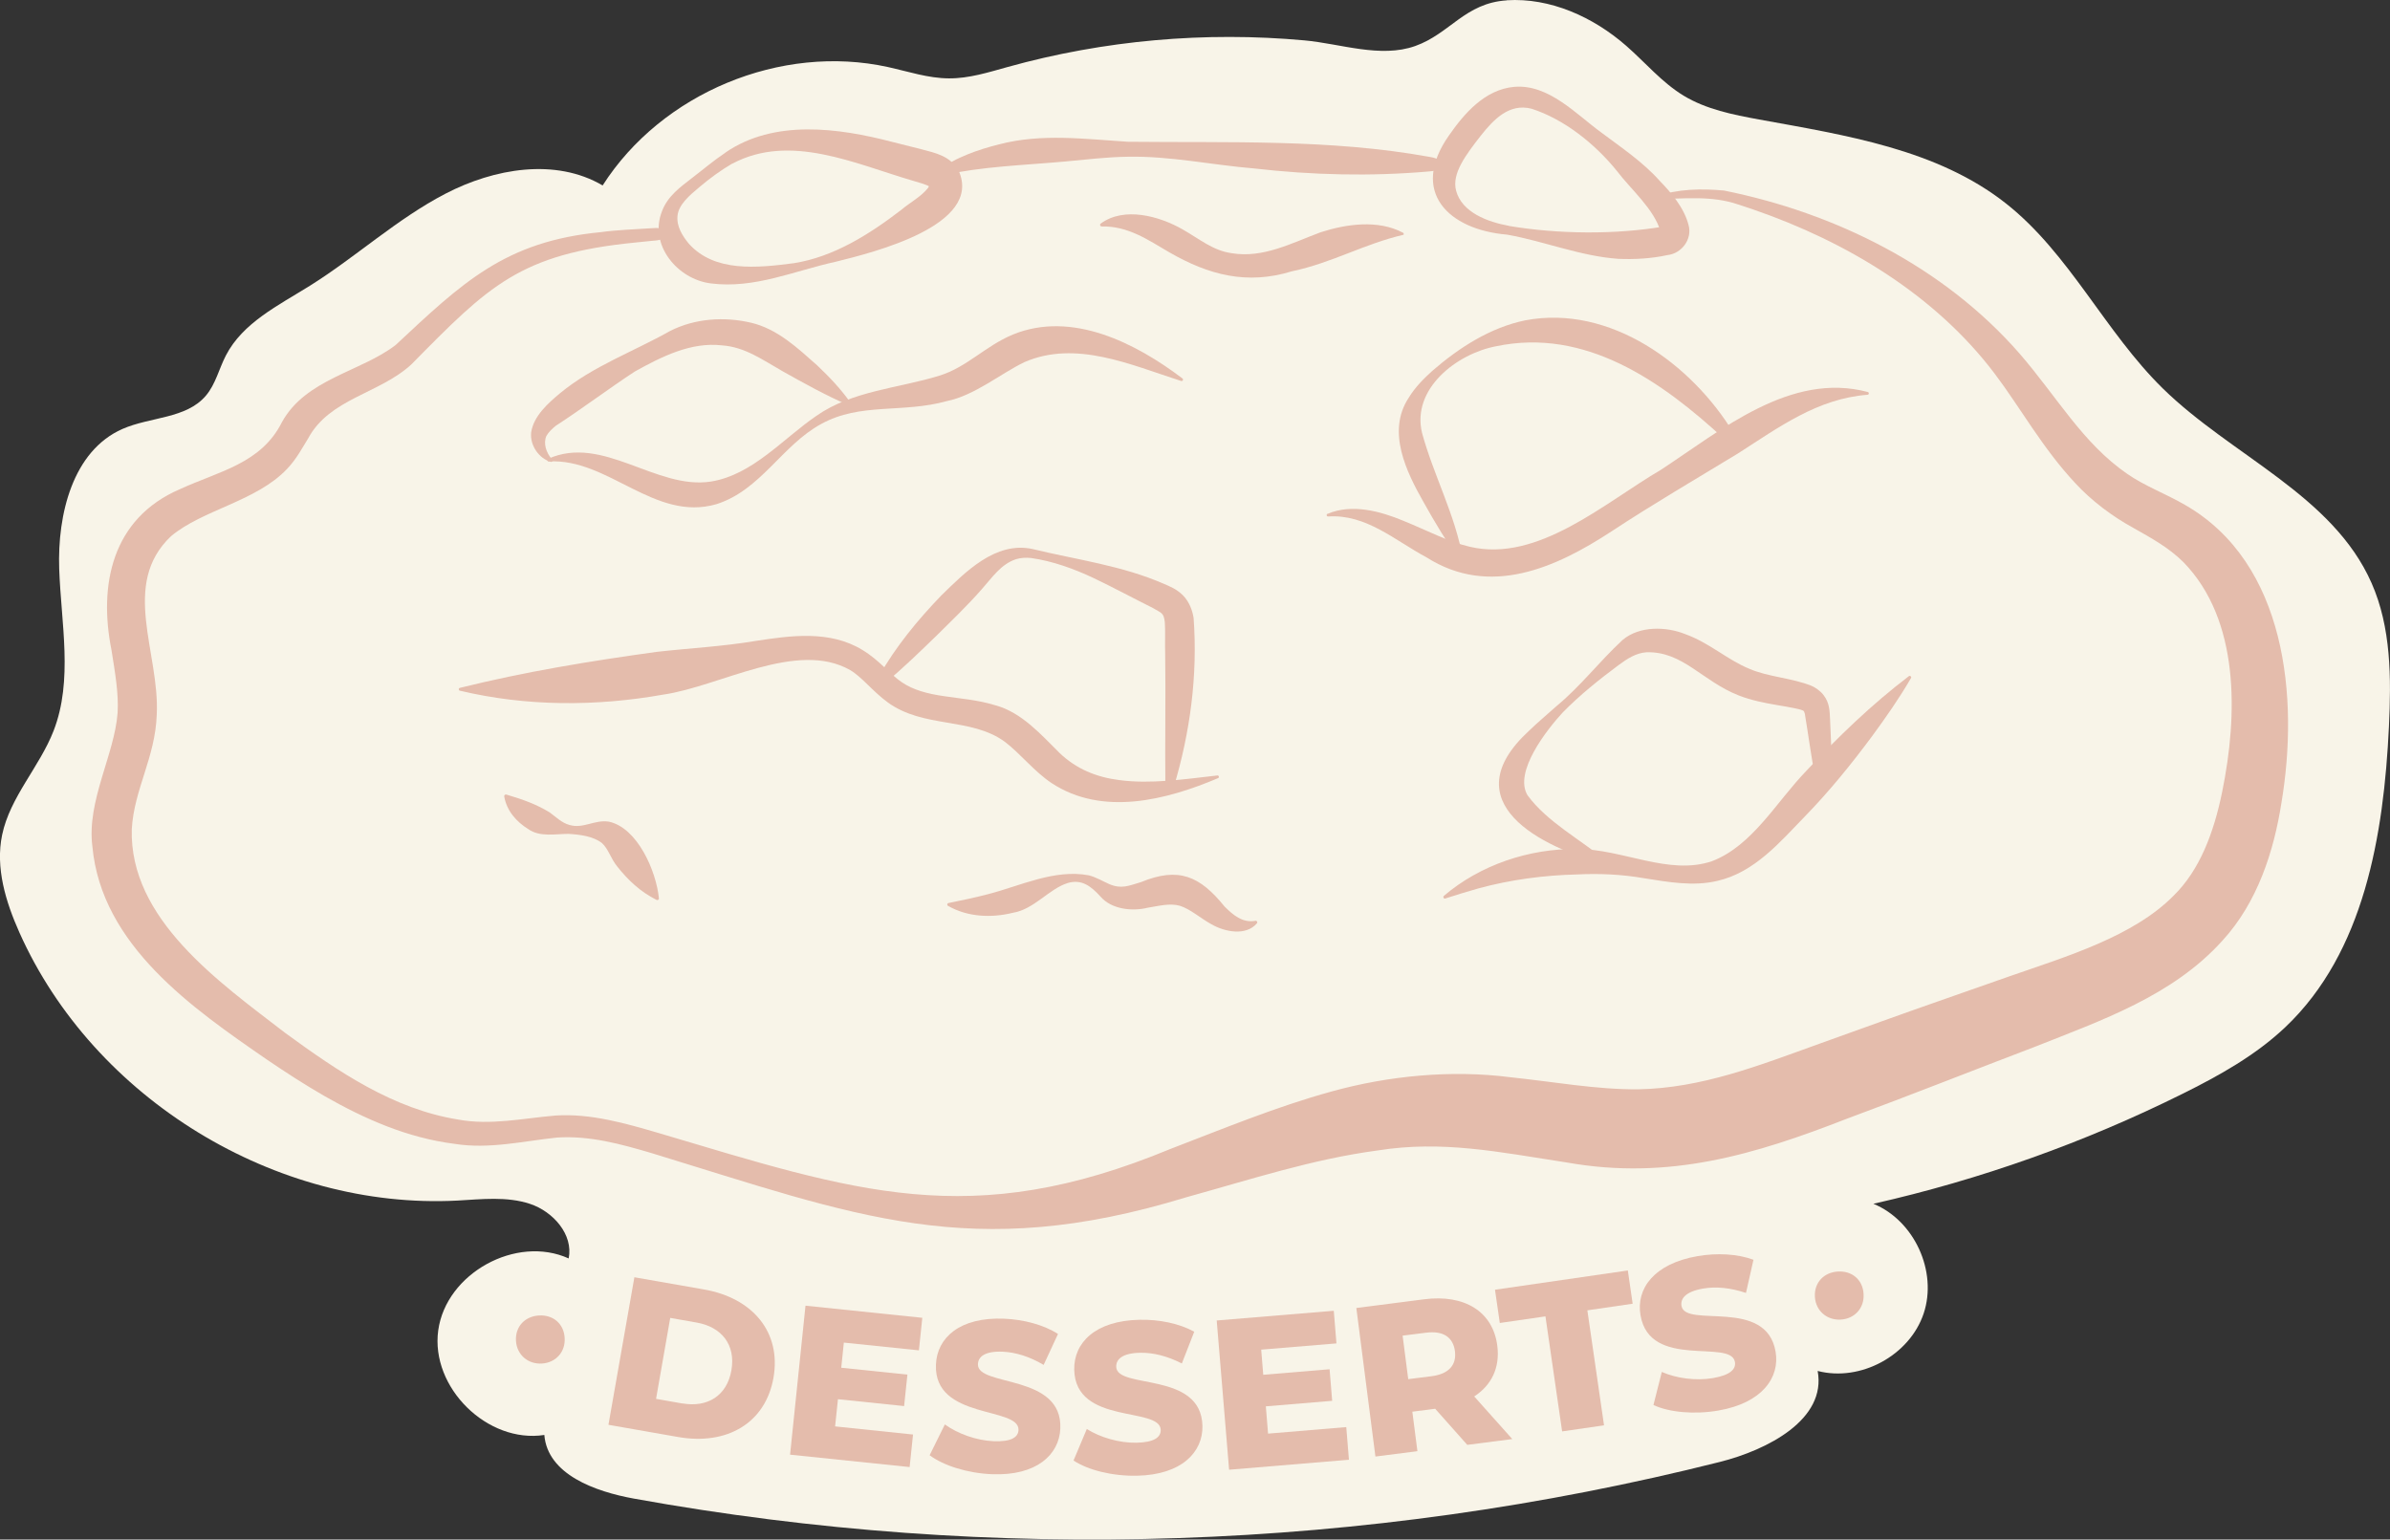 <?xml version="1.0" encoding="UTF-8"?>
<svg id="Calque_2" data-name="Calque 2" xmlns="http://www.w3.org/2000/svg" viewBox="0 0 268.05 172.68">
  <rect x="0" y="0" width="268.05" height="172.68" fill="#333333" stroke="none"/>
  <defs>
    <style>
      .cls-1 {
        fill: #e4bcac;
      }

      .cls-1, .cls-2 {
        stroke-width: 0px;
      }

      .cls-2 {
        fill: #f8f4e8;
      }
    </style>
  </defs>
  <g id="Calque_2-2" data-name="Calque 2">
    <g>
      <path class="cls-2" d="M168.98.03c4.89-.31,9.7,1.87,13.4,5.1,2.14,1.87,4,4.11,6.43,5.59,2.55,1.55,5.54,2.14,8.47,2.68,9.7,1.77,19.97,3.32,27.71,9.43,7.13,5.63,11.09,14.38,17.58,20.74,7.7,7.55,19.06,11.95,23.41,21.82,2.21,5,2.21,10.66,1.95,16.12-.58,12.17-2.77,25.3-11.61,33.69-3.34,3.17-7.42,5.44-11.55,7.49-11.01,5.47-22.67,9.62-34.66,12.33,4.59,1.88,7.21,7.59,5.64,12.3s-7.09,7.7-11.89,6.45c1.01,5.45-5.62,8.86-10.99,10.21-39.68,9.99-81.5,11.4-121.76,4.11-4.37-.79-9.7-2.71-10.06-7.14-6.39.98-12.78-5.33-11.9-11.73.88-6.4,8.74-10.74,14.63-8.07.54-2.68-1.74-5.26-4.34-6.12s-5.41-.52-8.15-.37c-20.37,1.06-40.79-11.43-49.11-30.06-1.54-3.45-2.71-7.27-1.94-10.96.89-4.26,4.19-7.61,5.77-11.67,2.21-5.69.84-12.05.63-18.16s1.51-13.24,7.1-15.7c3.12-1.37,7.15-1.13,9.35-3.73,1.09-1.28,1.47-3.01,2.24-4.5,1.89-3.68,5.9-5.63,9.41-7.82,5.21-3.26,9.78-7.51,15.23-10.34,5.45-2.83,12.32-4.03,17.62-.92,6.62-10.37,19.99-15.92,32-13.28,2.27.5,4.51,1.26,6.83,1.27,2.25.02,4.44-.68,6.61-1.28,10.79-3,22.13-4,33.28-2.98,4.05.37,8.52,2.02,12.42.63S164.31.33,169.01.04h-.03Z"/>
      <g>
        <g>
          <path class="cls-1" d="M74.98,26.33c-.59.59-1.21.64-1.84.68l-1.86.19c-12.94,1.27-16.43,4.82-25.14,13.67-3.61,3.32-9.17,3.81-11.59,8.32-.63,1-1.25,2.24-2.34,3.39-3.46,3.67-9.47,4.57-13.04,7.57-5.69,5.42-1.24,13.05-1.59,20.01-.17,4.83-2.54,8.35-2.8,12.83-.29,10.1,9.79,17.16,17.24,22.89,5.92,4.32,12.09,8.52,19.35,9.69,3.69.68,7.24-.14,10.97-.45,3.92-.25,7.85.89,11.48,1.95,22.13,6.57,34.99,11.12,57.47,1.79,5.8-2.22,11.85-4.73,18.03-6.43,6.41-1.78,13.47-2.45,20.03-1.61,4.9.51,9.67,1.4,14.41,1.36,7.08-.14,13.36-2.61,20.29-5.11,4.72-1.69,9.44-3.41,14.18-5.06l7.1-2.49c6.4-2.23,13.95-4.47,18.48-9.09,2.89-2.84,4.48-7.01,5.42-11.63,1.75-8.58,1.99-19.25-4.36-25.76-1.65-1.63-3.54-2.66-5.64-3.85-2.3-1.25-4.68-3.04-6.48-5-3.71-3.97-6.14-8.45-9.06-12.31-6.67-8.81-16.6-14.77-26.99-18.36l-1.77-.59c-2.97-1.02-6.05-.64-9.13-.59-.17,0-.2-.26-.05-.31,2.43-.85,5.05-.89,7.6-.66,12.5,2.52,24.62,8.53,33.13,18.26,4.23,4.88,7.09,10.07,12.1,13.52,1.96,1.37,4.27,2.2,6.46,3.47,11.42,6.53,12.79,21.72,10.84,33.39-.85,5.47-2.7,11.22-6.62,15.49-5.59,6.21-13.59,8.95-21.01,11.9-6.88,2.62-14.24,5.54-21.09,8.07-10.34,4.03-19.98,6.95-31.42,4.92-7.67-1.18-13.97-2.51-21.24-1.35-7.33.98-14.15,3.23-21.42,5.24-24.2,7.41-37.08,2.06-59.92-4.92-3.55-1.05-7.02-2-10.67-1.77-3.75.39-7.62,1.33-11.49.71-2.63-.33-5.18-1.03-7.61-1.97-4.87-1.89-9.26-4.64-13.45-7.48-8.32-5.74-18.56-12.8-19.58-23.92-.65-5.07,2.48-10.28,2.83-14.97.13-2.15-.28-4.5-.68-7.01-1.47-7.33.03-14.79,7.66-18.08,4.36-2.01,9.12-2.86,11.45-7.52,2.69-4.87,8.84-5.64,12.75-8.65,7.45-6.95,12.24-11.63,23-12.66,1.8-.25,3.86-.32,5.68-.44.63-.05,1.26-.08,1.92.42.1.08.11.23.02.31h-.01Z"/>
          <path class="cls-1" d="M105.41,19.4c.74-1.16,1.98-1.59,3.12-2.09,1.16-.47,2.33-.82,3.53-1.12,4.76-1.25,9.64-.59,14.43-.29,11.29.13,22.65-.33,33.81,1.69.59.09,1.18.26,1.77.74.08.07.1.19.03.28-.59.46-1.23.58-1.83.62-6.54.57-13.14.41-19.65-.34-4.72-.39-9.4-1.41-14.15-1.31-2.37.03-4.74.33-7.07.54-4.67.42-9.2.54-13.83,1.56-.15.04-.26-.16-.15-.27h-.01Z"/>
          <path class="cls-1" d="M56.79,89.12c1.87.56,3.28,1.05,4.84,1.99.67.48,1.38,1.2,2.24,1.42,1.54.46,2.81-.62,4.42-.37,3.19.68,5.31,5.52,5.61,8.6.02.14-.14.24-.26.18-1.87-.94-3.21-2.25-4.36-3.68-.83-1.01-1-1.99-1.77-2.7-.98-.77-2.5-.96-3.78-1.03-1.42,0-3.19.39-4.49-.54-1.33-.82-2.41-2.05-2.69-3.66-.02-.13.11-.25.24-.21h0Z"/>
          <path class="cls-1" d="M106.37,101.29c1.31-.26,3.17-.66,4.42-.99,3.61-.92,7.47-2.85,11.33-2.12.87.23,1.61.69,2.28.98,1.38.59,2.19.19,3.57-.22,4.22-1.74,6.61-.68,9.37,2.74.94.93,2,1.87,3.47,1.6.14-.04.26.15.17.27-1.23,1.47-3.64.97-5.11.12-1.26-.69-2.36-1.71-3.56-2.08-1.12-.31-2.33.02-3.62.23-1.67.41-4.01.2-5.26-1.25-1.05-1.16-2.11-1.99-3.67-1.53-2.11.65-3.78,2.96-6.16,3.34-2.41.6-5.1.48-7.28-.78-.13-.07-.1-.28.05-.31h0Z"/>
          <path class="cls-1" d="M161.93,100.49c4.07-3.48,9.59-5.33,14.94-5.26,5.08-.02,10.28,3,15.12,1.37,4.57-1.74,7.25-6.69,10.61-10.15,3.57-3.82,7.31-7.43,11.49-10.61.13-.1.33.07.24.21-1.33,2.29-2.83,4.43-4.37,6.53-2.33,3.14-4.78,6.16-7.5,8.96-2.81,2.89-5.67,6.31-9.84,7.26-2.7.65-5.54.13-8.2-.29-2.6-.45-5.06-.55-7.53-.43-3.72.09-7.46.58-11.09,1.57-1.23.34-2.45.73-3.71,1.13-.15.06-.29-.17-.16-.27h0v-.02Z"/>
          <path class="cls-1" d="M51.55,77.16c7.38-1.83,14.62-3.01,22.07-4.04,3.69-.42,7.37-.6,11.13-1.23,3.91-.6,8.3-1.23,11.97,1.01,1.91,1.15,3.1,2.74,4.42,3.62,1.28.88,2.91,1.3,4.71,1.56,1.79.28,3.75.4,5.79,1.03,2.96.8,5.16,3.33,7.21,5.36,1.86,1.77,4.09,2.7,6.7,3.03,3.49.46,7.23-.09,10.98-.52.17-.03.25.24.08.3-5.78,2.45-12.95,4.31-18.66.56-1.97-1.31-3.47-3.28-5.27-4.65-3.82-2.77-9.1-1.47-13.13-4.42-1.75-1.29-2.86-2.82-4.2-3.61-5.96-3.4-14.59,1.83-20.96,2.75-7.54,1.34-15.33,1.34-22.82-.44-.15-.03-.16-.28,0-.31h-.02Z"/>
          <path class="cls-1" d="M148.91,57.63c2.71-1.16,5.92-.29,8.5.79,2.63,1.07,5.06,2.36,7.45,2.91,7.65,1.79,15.1-4.94,21.41-8.63,6.78-4.44,14.53-11.04,23.22-8.73.16.05.13.31-.04.31-5.6.43-9.91,3.62-14.51,6.57-4.74,2.88-9.52,5.67-14.17,8.73-6.27,4.11-13.67,7.45-20.77,2.94-3.57-1.91-6.77-4.87-11.04-4.59-.17.02-.24-.24-.07-.31h.02Z"/>
          <path class="cls-1" d="M61.46,51.47c6.15-2.78,12.13,3.51,18.29,2.54,4.66-.76,8.01-4.76,11.8-7.36,4.03-2.83,9.28-3.11,13.79-4.51,3.12-.96,5.09-3.28,8.24-4.61,6.65-2.73,13.83.97,19.04,4.92.14.1.02.34-.15.28-5.69-1.82-11.79-4.61-17.56-2.12-2.69,1.29-5.58,3.74-8.73,4.38-4.94,1.38-9.69.14-14.07,2.56-4.41,2.39-6.76,7.41-11.76,9-6.95,2.01-12.13-5.18-18.8-4.79-.17.02-.24-.23-.09-.3h0Z"/>
          <path class="cls-1" d="M123.43,25.09c2.66-1.96,6.6-.84,9.17.62,1.9,1.07,3.44,2.41,5.55,2.69,3.5.59,6.72-1.14,9.97-2.35,2.86-.92,6.42-1.44,9.23.05.08.04.11.15.07.23-4.47,1.04-8,3.15-12.53,4.1-5.02,1.55-9.32.42-13.73-2.12-2.43-1.41-4.62-2.97-7.61-2.91-.15,0-.24-.21-.11-.3h-.01Z"/>
          <path class="cls-1" d="M98.59,75.83c1.89-3.33,4.32-6.27,6.96-9.02,2.69-2.62,6.08-6.13,10.25-5.23,4.98,1.21,10.07,1.85,14.79,3.93.57.25,1.34.53,2.08,1.26.76.77,1.08,1.78,1.2,2.56.47,6.44-.39,12.86-2.25,19.03-.08.25-.34.38-.59.3-.2-.06-.32-.25-.33-.44-.05-5.05.05-9.99-.02-14.92-.04-.93.03-2.69-.04-3.52-.13-1.06-.34-.99-1.33-1.58-1.97-.98-4.64-2.41-6.61-3.34-2.23-1.06-4.65-1.93-7.05-2.27-.59-.06-1.17-.03-1.69.13-1.7.56-2.64,2.01-3.85,3.37-1.64,1.87-3.43,3.58-5.2,5.33-1.79,1.73-3.57,3.47-5.52,5.09-.42.38-1.1-.18-.8-.67h0Z"/>
          <path class="cls-1" d="M180.16,96.96c-7.45-1.94-17.29-7.02-8.72-14.95,1.03-1,2.11-1.89,3.13-2.81,2.72-2.25,4.8-5,7.4-7.41,1.9-1.62,4.93-1.52,7.05-.66,2.68.96,4.75,2.9,7.19,3.89,2.1.91,4.72,1.01,6.95,1.9.44.2.95.52,1.36,1.04.69.9.68,1.79.73,2.7.09,2.01.2,4.24.2,6.24,0,1.14-1.66,1.3-1.88.18-.45-2.26-.77-4.77-1.15-7.03-.07-.24-.11-.29-.13-.29-.02-.17-1.73-.47-3-.68-1.36-.23-2.81-.51-4.27-1.07-4.15-1.64-6.27-4.96-10.35-4.85-1.18.08-2.15.71-3.14,1.44-2.2,1.64-4.35,3.36-6.26,5.31-1.8,1.95-5.52,6.69-3.95,9.29,2.2,3.01,5.99,4.99,8.97,7.46.14.09.02.33-.13.28h0v.02Z"/>
          <path class="cls-1" d="M163.8,62.84c-1.6-2.06-2.88-4.27-4.13-6.5-1.94-3.42-4.17-7.94-1.68-11.72.74-1.22,1.71-2.17,2.68-3.05,2.97-2.57,6.46-4.83,10.39-5.64,9.54-1.81,18.68,4.94,23.35,12.61.18.29.1.67-.19.85-.24.15-.54.12-.74-.06-7.12-6.6-15.69-12.6-25.7-10.49-4.4.84-9.49,4.77-8.29,9.72,1.28,4.72,3.74,9.22,4.59,14.15.04.16-.19.27-.29.13h.01Z"/>
          <path class="cls-1" d="M169.04,26.32c-6.59-.55-10.98-4.8-6.53-11.13,1.72-2.47,4.03-5.16,7.33-5.45,3.86-.32,6.94,3.08,9.75,5.12,2.26,1.7,4.67,3.3,6.57,5.44,1.22,1.25,2.72,2.98,3.22,4.94.45,1.6-.8,3.21-2.37,3.37-1.82.4-3.73.5-5.54.42-4.27-.31-8.26-1.97-12.43-2.71h0ZM169.22,25.34c5.62.94,11.99.98,17.35.07-.23.08-.38.41-.31.61-.74-2.58-3.27-4.68-4.93-6.86-2.44-3.02-5.91-5.8-9.58-6.97-2.49-.62-4.22,1.19-5.69,3.05-1.63,2.1-3.27,4.22-2.75,6.15.64,2.43,3.54,3.51,5.92,3.94h-.01Z"/>
          <path class="cls-1" d="M82.12,18.35c-1.28.75-2.5,1.64-3.67,2.63-1.17.97-2.33,1.99-2.46,3.19-.14,1.2.54,2.29,1.29,3.19,2.89,3.19,7.61,2.7,11.76,2.16,4.49-.71,8.48-3.25,12.03-5.97.96-.82,2.23-1.48,3-2.45.12-.17.16-.3.15-.3,0,0-.02.12.02.14-.15-.19-1.42-.54-1.83-.66-6.5-1.9-13.79-5.38-20.28-1.92h-.01ZM81.35,17.12c5.46-3.77,12.71-2.77,18.69-1.21.71.18,2.65.67,3.34.84,1.56.41,3.22.76,4.14,2.4,2.74,6.14-9.61,9.17-13.76,10.2-4.66,1.02-9.12,3.06-14.02,2.44-3.74-.45-7-4.32-5.49-8.11.64-1.7,2.07-2.71,3.37-3.72,1.22-.93,2.41-1.95,3.73-2.83h0Z"/>
          <path class="cls-1" d="M61.76,51.79c-1.28-.34-2.34-1.82-2.19-3.27.27-1.89,1.96-3.34,3.27-4.44,3.67-3.02,8.21-4.64,12.32-6.96,2.79-1.41,6.06-1.63,9.09-.92,2.95.7,5.21,2.84,7.4,4.78,1.37,1.3,2.68,2.67,3.79,4.26.09.13-.05.31-.2.24-2.63-1.13-5-2.46-7.45-3.83-2.21-1.25-4.22-2.73-6.8-2.91-3.51-.41-6.81,1.28-9.79,2.93-2.96,1.94-5.92,4.18-8.87,6.09-.42.35-.79.69-1.05,1.14-.36.82-.04,1.86.64,2.64.12.11-.02.32-.16.26h0Z"/>
        </g>
        <g>
          <path class="cls-1" d="M57.87,150.4c-.1-1.63,1.03-2.76,2.57-2.85,1.56-.1,2.8.89,2.89,2.52.1,1.58-1.01,2.78-2.56,2.87-1.53.09-2.8-.96-2.9-2.54h0Z"/>
          <path class="cls-1" d="M203.55,145.47c-.1-1.63,1.03-2.76,2.57-2.85,1.56-.1,2.8.89,2.89,2.52.1,1.58-1.01,2.78-2.56,2.87-1.53.09-2.8-.96-2.9-2.54h0Z"/>
          <g>
            <path class="cls-1" d="M71.14,143.26l7.82,1.37c5.48.96,8.68,4.81,7.79,9.9-.89,5.08-5.21,7.61-10.69,6.65l-7.82-1.37,2.91-16.55h-.01ZM76.53,157.41c2.81.49,5-.85,5.5-3.71s-1.09-4.87-3.91-5.36l-2.95-.52-1.59,9.08,2.95.52h0Z"/>
            <path class="cls-1" d="M102.4,160.9l-.38,3.65-13.41-1.39,1.73-16.71,13.1,1.36-.38,3.65-8.42-.87-.29,2.82,7.42.77-.37,3.53-7.42-.77-.32,3.05,8.73.91h.01Z"/>
            <path class="cls-1" d="M104.27,163.21l1.7-3.44c1.45,1.04,3.53,1.8,5.47,1.88,1.97.08,2.76-.44,2.79-1.26.11-2.66-9.52-1.11-9.26-7.34.12-3,2.67-5.35,7.66-5.14,2.18.09,4.42.68,6.03,1.71l-1.61,3.47c-1.57-.93-3.14-1.42-4.6-1.48-1.99-.08-2.74.56-2.77,1.4-.1,2.57,9.5,1.04,9.24,7.22-.12,2.93-2.67,5.32-7.66,5.12-2.76-.11-5.46-.97-7-2.13h0Z"/>
            <path class="cls-1" d="M120.4,163.82l1.49-3.54c1.51.95,3.64,1.58,5.58,1.54,1.97-.04,2.72-.61,2.71-1.43-.06-2.66-9.57-.52-9.7-6.76-.06-3,2.33-5.5,7.33-5.6,2.18-.05,4.45.41,6.13,1.34l-1.39,3.56c-1.63-.83-3.22-1.23-4.68-1.2-1.99.04-2.7.73-2.68,1.57.05,2.57,9.54.45,9.67,6.64.06,2.93-2.33,5.48-7.33,5.58-2.76.06-5.51-.63-7.12-1.7h0Z"/>
            <path class="cls-1" d="M150.99,160.07l.3,3.66-13.44,1.12-1.39-16.74,13.13-1.09.3,3.66-8.44.7.23,2.82,7.44-.62.29,3.54-7.44.62.25,3.06,8.75-.73h.02Z"/>
            <path class="cls-1" d="M160.97,158.01l-2.57.33.57,4.43-4.71.6-2.14-16.66,7.62-.98c4.55-.58,7.71,1.41,8.19,5.22.31,2.45-.64,4.41-2.59,5.68l4.27,4.78-5.05.65-3.59-4.04h0ZM159.93,149.48l-2.62.33.63,4.88,2.62-.33c1.95-.25,2.81-1.28,2.62-2.8-.2-1.55-1.29-2.33-3.24-2.08h-.01Z"/>
            <path class="cls-1" d="M173.32,147.65l-5.11.74-.54-3.73,14.9-2.16.54,3.73-5.08.74,1.87,12.9-4.7.68-1.87-12.9h-.01Z"/>
            <path class="cls-1" d="M185.44,157.6l.94-3.72c1.63.72,3.83,1.02,5.74.69,1.94-.33,2.6-1.01,2.46-1.81-.45-2.62-9.54.91-10.59-5.24-.51-2.96,1.49-5.78,6.41-6.63,2.15-.37,4.46-.26,6.26.41l-.84,3.72c-1.73-.58-3.37-.74-4.81-.49-1.96.34-2.56,1.12-2.42,1.95.44,2.53,9.5-.98,10.55,5.12.5,2.89-1.49,5.76-6.41,6.61-2.72.47-5.54.2-7.29-.62h0Z"/>
          </g>
        </g>
      </g>
    </g>
  </g>
</svg>